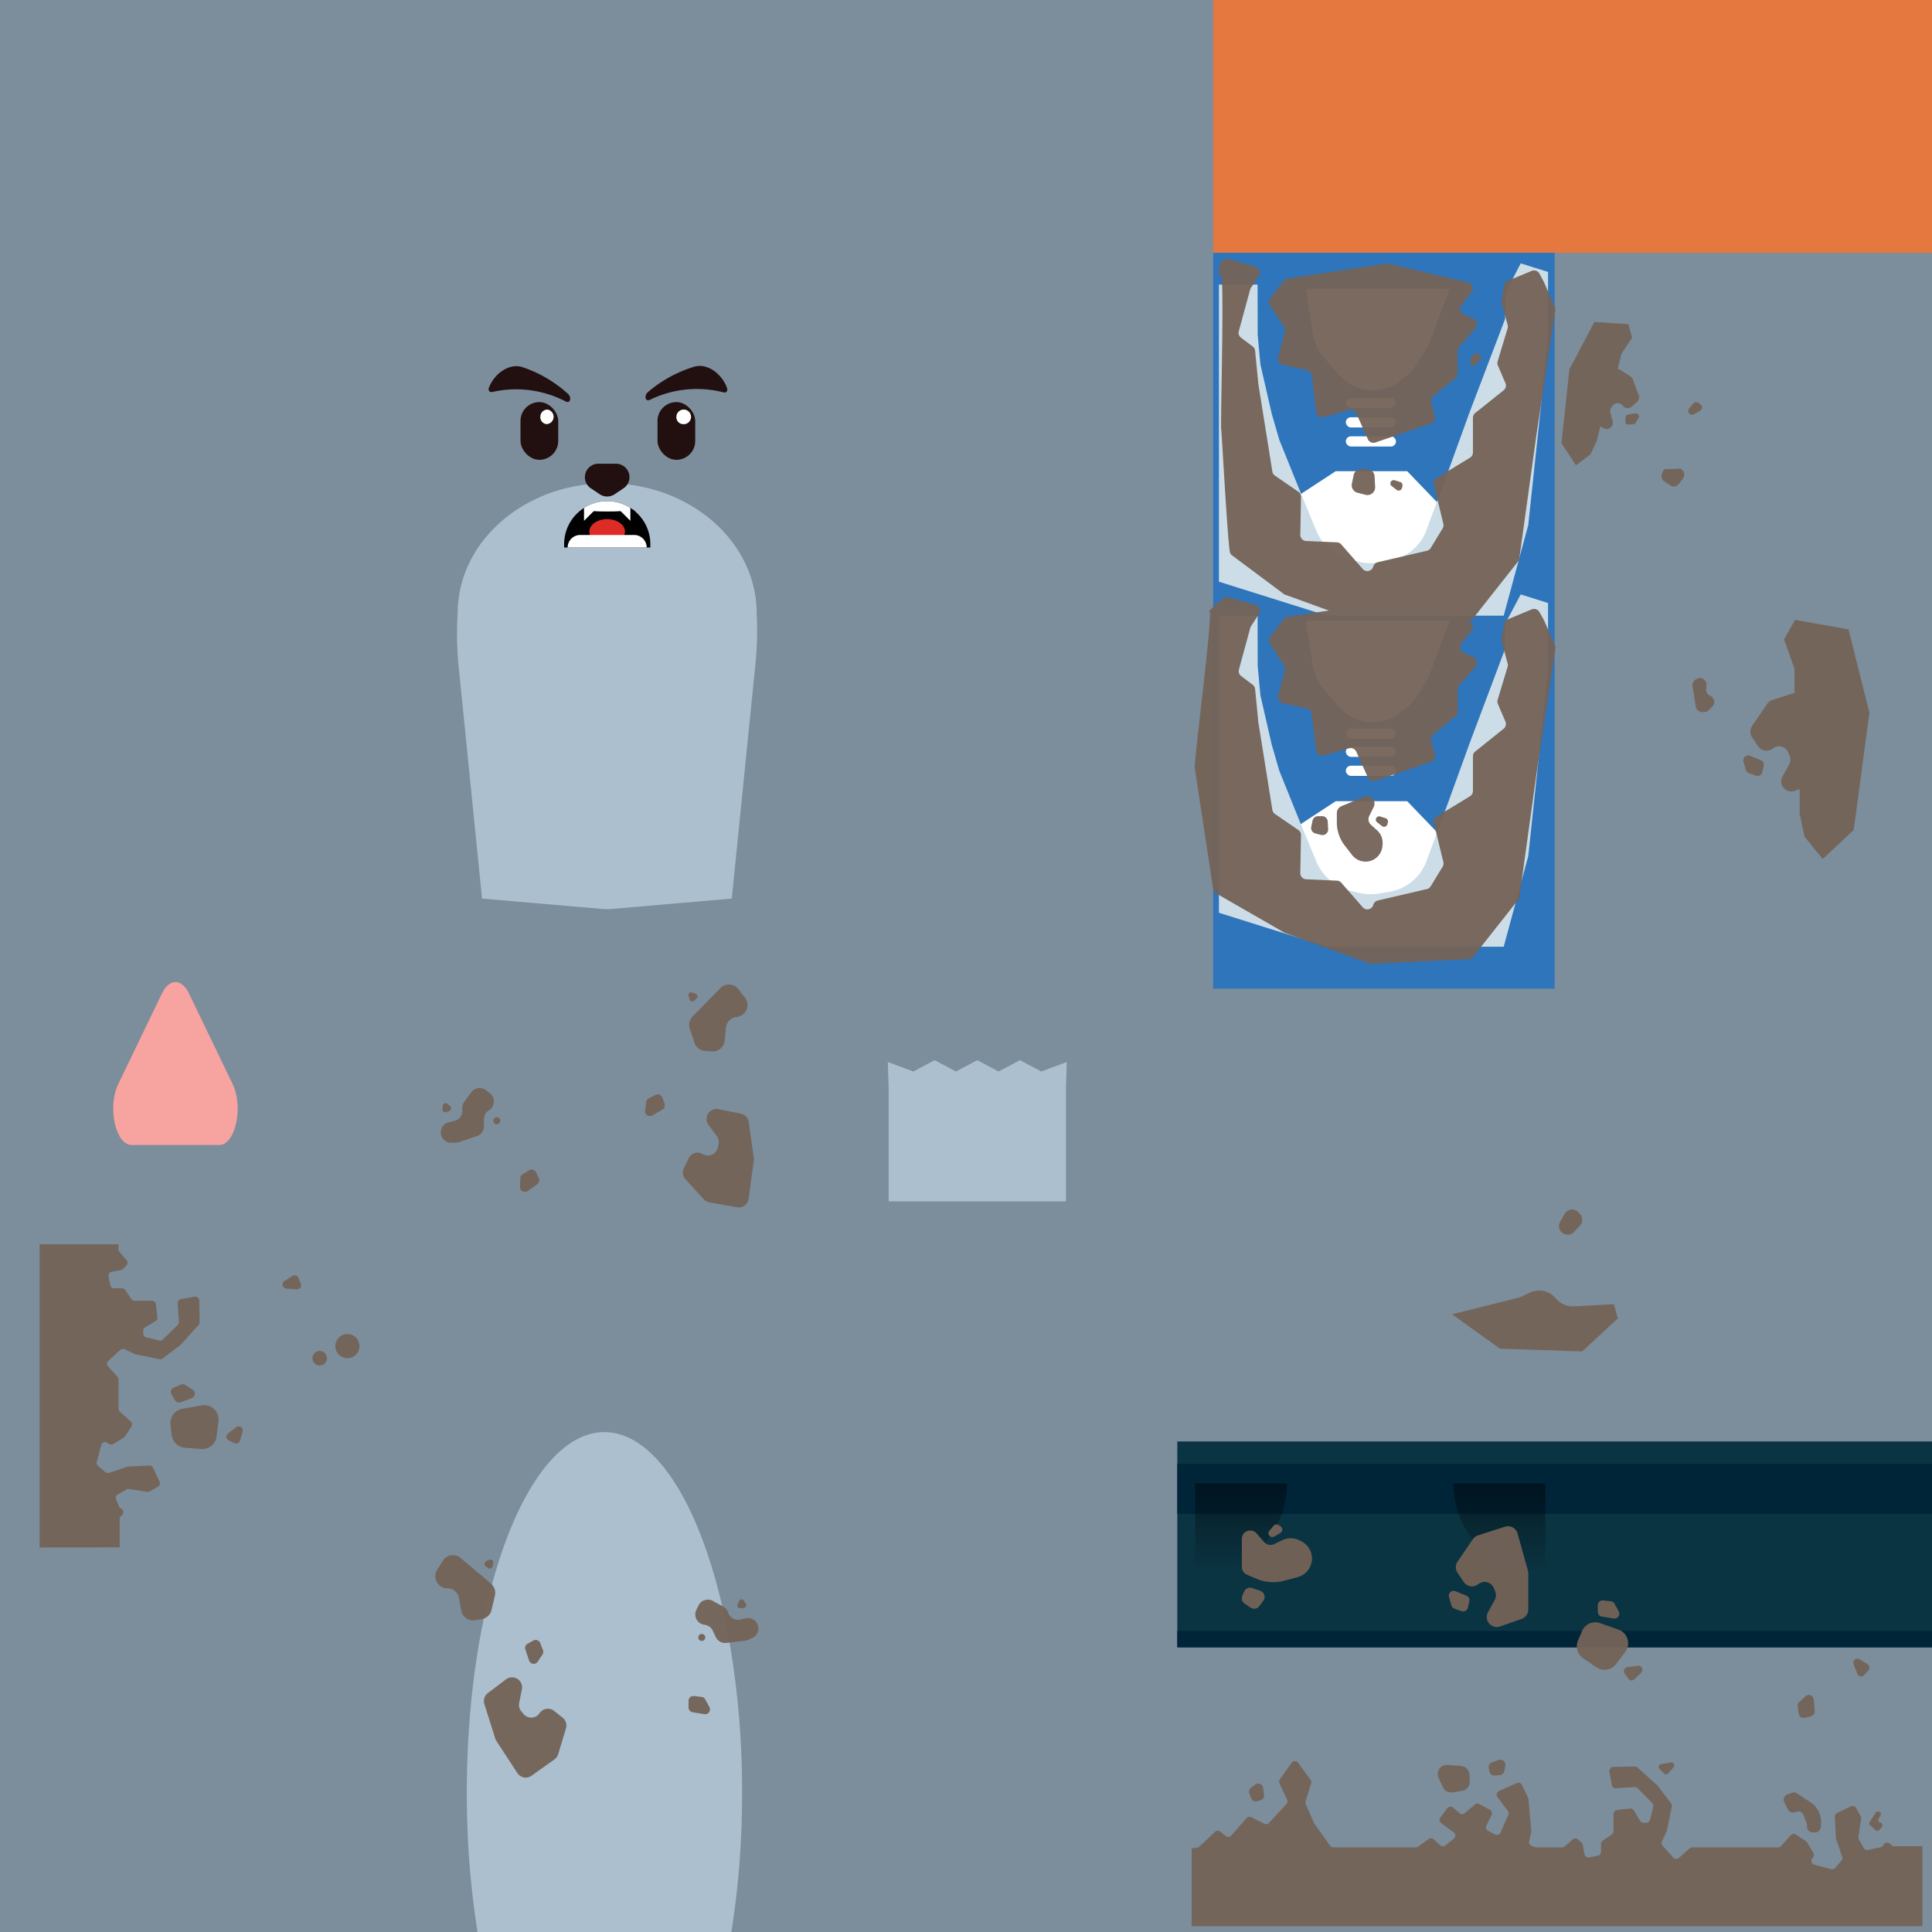 <svg xmlns="http://www.w3.org/2000/svg" xmlns:xlink="http://www.w3.org/1999/xlink" viewBox="0 0 1024 1024"><rect x="0" y="0" width="1024" height="1024" fill="#333333" stroke="none"/><defs><style>.cls-1{isolation:isolate;}.cls-2{fill:#fff;}.cls-3{fill:#7c8d9c;}.cls-4{fill:#abbfcf;}.cls-5{fill:red;}.cls-6{fill:#e4783e;}.cls-7{fill:#2e75bc;}.cls-8{fill:#ccdde7;}.cls-9{fill:#0b3442;}.cls-10{fill:#002539;}.cls-11,.cls-12{opacity:0.45;mix-blend-mode:overlay;}.cls-11{fill:url(#linear-gradient);}.cls-12{fill:url(#linear-gradient-2);}.cls-13{fill:#f7a3a0;}.cls-14{fill:#220f0f;}.cls-15{fill:#dd2b26;}.cls-16{opacity:0.95;}.cls-17{fill:#736357;}</style><linearGradient id="linear-gradient" x1="657.77" y1="835.05" x2="657.77" y2="786.3" gradientUnits="userSpaceOnUse"><stop offset="0" stop-opacity="0"/><stop offset="1"/></linearGradient><linearGradient id="linear-gradient-2" x1="794.72" y1="835.05" x2="794.72" y2="786.3" xlink:href="#linear-gradient"/></defs><title>animalG</title><g class="cls-1"><g id="Layer_2" data-name="Layer 2"><g id="SkinComplete"><path class="cls-2" d="M393.33,975.5a361.92,361.92,0,0,1-3.19,48.5H250.6a361.92,361.92,0,0,1-3.19-48.5q0-6,.18-11.84c2.68-85.86,34.24-153.61,72.78-153.61,18.82,0,36,16.16,48.92,42.69q1.95,4,3.76,8.3c11.43,27.05,18.86,62.9,20.1,102.62Q393.33,969.53,393.33,975.5Z"/><rect class="cls-3" x="2.51" y="490" width="182.97" height="154"/><rect class="cls-3" width="1024" height="1024"/><rect class="cls-3" width="643" height="490"/><rect class="cls-3" y="139.59" width="643" height="350.41"/><path class="cls-4" d="M401.06,325.05c0-38.07-35.48-68.93-79.25-68.93S242.57,287,242.57,325.05h0a173.92,173.92,0,0,0,.54,28.32l12.38,122.91,64.82,5.58h2.74l64.82-5.58,12.55-124.56a175.66,175.66,0,0,0,.71-25Z"/><rect class="cls-3" x="824" y="134" width="200" height="390"/><rect class="cls-3" x="624" y="864.49" width="400" height="159.51"/><rect class="cls-5" x="992" width="32" height="32"/><rect class="cls-6" x="643" width="381" height="134"/><rect class="cls-7" x="643" y="134" width="181" height="390"/><polygon class="cls-2" points="685.44 439.39 707.95 424.66 745.85 424.66 766.21 445.84 763.57 471.33 735.92 484.58 701.16 478.78 685.44 439.39"/><polygon class="cls-2" points="685.44 264.47 707.95 249.74 745.85 249.74 766.21 270.93 763.57 296.42 735.92 309.66 701.16 303.87 685.44 264.47"/><rect class="cls-2" x="713.32" y="395.74" width="26.58" height="5.41" rx="2.7" ry="2.7"/><rect class="cls-2" x="713.32" y="386.11" width="26.58" height="5.41" rx="2.7" ry="2.7"/><rect class="cls-2" x="713.32" y="405.83" width="26.58" height="5.41" rx="2.7" ry="2.7"/><rect class="cls-2" x="713.32" y="221.15" width="26.58" height="5.41" rx="2.7" ry="2.7"/><rect class="cls-2" x="713.32" y="210.84" width="26.58" height="5.41" rx="2.7" ry="2.7"/><rect class="cls-2" x="713.32" y="231.25" width="26.58" height="5.41" rx="2.7" ry="2.7"/><path class="cls-8" d="M806,315.06l-8.41,15.88-.11,13.64L779,393.74l-11.25,31.05L756,456.55a25.15,25.15,0,0,1-7.8,10.82h0a25.17,25.17,0,0,1-11.82,5.27l-6,1a25.15,25.15,0,0,1-9.7-.34l-4.78-1.11a25.16,25.16,0,0,1-12.13-6.73l-.59-.59a25.08,25.08,0,0,1-5.47-8.21L689.55,437l-11.5-28.5-4-13.8-6-26.11L666.6,353l-.05-26.66h-20.5V483.78l57.24,18H797l13-48,10.5-98.48V319.61Z"/><path class="cls-8" d="M806,139.59l-8.17,15.88-.12,13.64L779,218.27l-11.25,31L756,281.09a25.15,25.15,0,0,1-7.8,10.82h0a25.15,25.15,0,0,1-11.82,5.26l-6,1a25.14,25.14,0,0,1-9.7-.33l-4.78-1.11A25.32,25.32,0,0,1,703.69,290l-.59-.59a25,25,0,0,1-5.47-8.22l-8.08-19.59-11.5-28.5-4-13.8-6-26.1L666.6,177.5l-.05-26.65h-20.5V308.31l57.24,18H797l13-48,10.5-98.49V144.14Z"/><path class="cls-2" d="M692.28,330.68l3.64,22.77a23.6,23.6,0,0,0,5.46,11.72l8.31,9.59a23.6,23.6,0,0,0,17.82,8.13h0a23.59,23.59,0,0,0,14.58-5.05l3.43-2.7a23.55,23.55,0,0,0,5.29-5.84l4.8-7.53a23.4,23.4,0,0,0,2.21-4.42L768.42,329H692.28Z"/><path class="cls-2" d="M692.28,154.72l3.64,22.77a23.6,23.6,0,0,0,5.46,11.72l8.31,9.58a23.58,23.58,0,0,0,17.82,8.14h0a23.59,23.59,0,0,0,14.58-5.05l3.43-2.71a23.37,23.37,0,0,0,5.29-5.84l4.8-7.52a23.79,23.79,0,0,0,2.21-4.43L768.42,153H692.28Z"/><rect class="cls-9" x="624" y="764" width="400" height="109.12"/><rect class="cls-10" x="624" y="864.42" width="400" height="8.7"/><rect class="cls-10" x="624" y="775.88" width="400" height="26.57"/><path class="cls-11" d="M682.15,786.3a48.75,48.75,0,0,1-48.75,48.75V786.3Z"/><path class="cls-12" d="M770.35,786.3a48.75,48.75,0,0,0,48.75,48.75V786.3Z"/><path class="cls-13" d="M62.68,574.58l23.18-48.09c3.87-8,10.4-8,14.27,0l23.18,48.09c5.89,12.22,1.46,32.29-7.13,32.29H69.81C61.22,606.87,56.79,586.8,62.68,574.58Z"/><path class="cls-4" d="M393.33,950q0,6.88-.18,13.66a460.73,460.73,0,0,1-5.5,60.34H253.09a460.73,460.73,0,0,1-5.5-60.34q-.18-6.76-.18-13.66c0-33.4,3.28-64.79,9-92.1,1.31-6.25,2.76-12.29,4.33-18.08,13.21-48.87,35-80.77,59.59-80.77,26.48,0,49.67,36.92,62.45,92.17q2.16,9.31,3.9,19.29A463.23,463.23,0,0,1,393.33,950Z"/><rect class="cls-14" x="348.5" y="213.11" width="19.99" height="30.6" rx="10" ry="10"/><rect class="cls-14" x="275.88" y="213.11" width="19.99" height="30.6" rx="10" ry="10" transform="translate(571.75 456.82) rotate(180)"/><path class="cls-14" d="M260.8,207.79a56.86,56.86,0,0,1,39.05,5c2.37,1.29,3.31-2.09,1.15-4.08a67.93,67.93,0,0,0-24-14.08c-6.9-2.37-14.9,3.25-17.83,10.77C258.63,206.88,259.39,208,260.8,207.79Z"/><path class="cls-14" d="M383.64,208a56.8,56.8,0,0,0-39.17,3.91c-2.41,1.21-3.26-2.2-1-4.12a67.94,67.94,0,0,1,24.36-13.38c7-2.17,14.8,3.68,17.51,11.28C385.84,207.19,385,208.26,383.64,208Z"/><path class="cls-3" d="M322.94,281.44a5.84,5.84,0,0,0-3.69,2.09,2.54,2.54,0,0,0,2.36,4.11L326,287a2.55,2.55,0,0,0,1-4.63A5.86,5.86,0,0,0,322.94,281.44Z"/><path class="cls-14" d="M326.51,245.79h-9.39a7.11,7.11,0,0,0-6.3,3.81h0a7.12,7.12,0,0,0,2.34,9.22l4.7,3.14a7.12,7.12,0,0,0,7.91,0l4.69-3.14a7.11,7.11,0,0,0,2.35-9.22h0A7.13,7.13,0,0,0,326.51,245.79Z"/><path class="cls-14" d="M308.71,274.63a2,2,0,0,1-.7-3.88c.57-.21,14.19-5.21,27.56-.53a2,2,0,0,1-1.32,3.78c-12-4.19-24.71.45-24.84.5A1.89,1.89,0,0,1,308.71,274.63Z"/><path d="M299,290.2v-1.74a22.73,22.73,0,0,1,7.79-17.17c.59-.52,1.2-1,1.84-1.47l.93-.62a22.92,22.92,0,0,1,11.66-3.58h1.25a22.92,22.92,0,0,1,11.67,3.58c.31.2.62.41.92.63a23.24,23.24,0,0,1,1.85,1.46,22.76,22.76,0,0,1,7.78,17.17v1.74Z"/><ellipse class="cls-15" cx="321.81" cy="281.75" rx="9.45" ry="6.61"/><path class="cls-2" d="M342.76,290.2a6.66,6.66,0,0,0-6.67-6.66H307.54a6.65,6.65,0,0,0-6.67,6.66Z"/><path class="cls-2" d="M309.53,269.2a22.92,22.92,0,0,1,11.66-3.58h1.25a22.92,22.92,0,0,1,11.67,3.58c-2.2,1.9-6.88,1.89-12.29,1.89S311.74,271.1,309.53,269.2Z"/><polygon class="cls-2" points="328.22 270.17 334.11 276.05 334.11 269.49 334.11 269.2 328.22 270.17"/><polygon class="cls-2" points="315.42 270.17 309.54 276.05 309.54 269.49 309.54 269.2 315.42 270.17"/><path class="cls-2" d="M358.51,220.79a3.66,3.66,0,0,0,3.28,4,3.88,3.88,0,1,0-3.28-4Z"/><path class="cls-2" d="M286.4,220.79a3.67,3.67,0,0,0,3.29,4,3.88,3.88,0,0,0,.47-7.71A3.78,3.78,0,0,0,286.4,220.79Z"/><polygon class="cls-4" points="565.41 562.89 564.97 577.34 564.97 636.76 471.01 636.76 471.01 577.35 470.56 562.89 484.08 567.91 495.38 561.91 506.68 567.91 517.98 561.91 529.28 567.91 540.58 561.91 551.89 567.91 565.41 562.89"/><g class="cls-16"><path class="cls-17" d="M635.24,979.15l8.75-8.23a2.13,2.13,0,0,1,2.81-.11l2.83,2.29a2.13,2.13,0,0,0,2.94-.24l8.1-9.19a2.14,2.14,0,0,1,2.56-.5l6.89,3.44a2.12,2.12,0,0,0,2.52-.46l9.18-9.94a2.14,2.14,0,0,0,.36-2.36l-4-8.57a2.14,2.14,0,0,1,.18-2.14l6.21-8.82a2.14,2.14,0,0,1,3.48,0l6.55,9a2.14,2.14,0,0,1,.32,1.88L692,954.76a2.15,2.15,0,0,0,.08,1.48l4.21,9.69a1.87,1.87,0,0,0,.22.39l8.45,11.93a2.15,2.15,0,0,0,1.75.9H750.4a2.11,2.11,0,0,0,1.26-.41l5.53-4a2.13,2.13,0,0,1,2.69.14l3.43,3.1a2.13,2.13,0,0,0,2.75.1l4.45-3.5a2.14,2.14,0,0,0,0-3.4l-6.63-4.91a2.14,2.14,0,0,1-.44-3l3.62-4.85a2.13,2.13,0,0,1,3.11-.34l3.39,2.92a2.15,2.15,0,0,0,2.77,0l5.41-4.54a2.12,2.12,0,0,1,2.37-.24l5.54,2.95a2.14,2.14,0,0,1,.91,2.84l-2.76,5.51a2.13,2.13,0,0,0,.9,2.83l3.62,1.95a2.14,2.14,0,0,0,3-1l4.1-9.41a2.12,2.12,0,0,0-.26-2.14l-5.46-7.24a2.14,2.14,0,0,1,.82-3.24l9.35-4.21a2.13,2.13,0,0,1,2.81,1l3.22,6.81a2.26,2.26,0,0,1,.19.72l1.54,16.71a2.15,2.15,0,0,1-.05.67l-1.11,4.91a2.14,2.14,0,0,0,1.35,2.47l1.81.67a2.3,2.3,0,0,0,.74.13h13.52a2.18,2.18,0,0,0,1.4-.52l4.29-3.71a2.14,2.14,0,0,1,2.85.05l1.82,1.68a2.1,2.1,0,0,1,.65,1.18l.92,4.94a2.13,2.13,0,0,0,2.53,1.71l4.51-.93a2.14,2.14,0,0,0,1.71-2.1v-4.07a2.12,2.12,0,0,1,.92-1.75l4.79-3.34a2.12,2.12,0,0,0,.92-1.75v-9.08a2.12,2.12,0,0,1,1.89-2.12l6.82-.78a2.12,2.12,0,0,1,2.08,1l3.29,5.51a2.12,2.12,0,0,0,1.83,1h1.43a2.14,2.14,0,0,0,2.07-1.64l1.64-6.81a2.16,2.16,0,0,0-.55-2l-7.71-7.83a2.09,2.09,0,0,0-1.67-.63l-9.78.66a2.13,2.13,0,0,1-2.25-1.76L853,939a2.14,2.14,0,0,1,2.07-2.5l11.36-.23a2.15,2.15,0,0,1,1.47.55l10.46,9.39a2.68,2.68,0,0,1,.28.3l7.07,9.31a2.16,2.16,0,0,1,.39,1.72l-2.63,12.76a2.84,2.84,0,0,1-.17.49l-2.44,5.1a2.14,2.14,0,0,0,.34,2.35l5.69,6.3a2.14,2.14,0,0,0,3,.17l5.59-5a2.11,2.11,0,0,1,1.42-.54h45.49a2.14,2.14,0,0,0,1.6-.72l5.06-5.7a2.14,2.14,0,0,1,2.75-.38l5.25,3.36a2.16,2.16,0,0,1,.68.7l3.34,5.57a2.15,2.15,0,0,1-.11,2.36l-.49.66a2.14,2.14,0,0,0,1.19,3.33l8.91,2.34a2.14,2.14,0,0,0,2.18-.69l3.25-3.85a2.16,2.16,0,0,0,.39-2.07l-3.26-9.52a2.36,2.36,0,0,1-.11-.6l-.5-11.07a2.14,2.14,0,0,1,1.22-2L981,957.4a2.13,2.13,0,0,1,2.78.89l2.42,4.37a2.07,2.07,0,0,1,.24,1.36L985,973.51a2.1,2.1,0,0,0,.25,1.39l2.6,4.61a2.14,2.14,0,0,0,2.32,1l6.64-1.45a2.15,2.15,0,0,0,1.48-1.19h0a2.14,2.14,0,0,1,3.45-.62l.67.67a2.13,2.13,0,0,0,1.51.62h15v42.37H631.59V979.73Z"/><path class="cls-17" d="M669.43,947.5l.57,3.77a2.59,2.59,0,0,1-1.84,2.89l-1.86.54a2.6,2.6,0,0,1-3.13-1.52l-1-2.51a2.6,2.6,0,0,1,.81-3l2.29-1.8a2.63,2.63,0,0,1,3.66.44h0A2.65,2.65,0,0,1,669.43,947.5Z"/><path class="cls-17" d="M767.27,935.46l7.07.53a4.84,4.84,0,0,1,4.48,4.55l.2,3.58a4.84,4.84,0,0,1-4.06,5.06l-5,.8a4.83,4.83,0,0,1-5.16-2.72l-2.31-4.91a4.84,4.84,0,0,1,2.31-6.44h0A4.86,4.86,0,0,1,767.27,935.46Z"/><path class="cls-17" d="M794.43,932.83l-3.64,1.24a2.63,2.63,0,0,0-1.73,3l.38,1.91a2.62,2.62,0,0,0,2.82,2.1l2.72-.25a2.63,2.63,0,0,0,2.34-2.13l.54-2.9a2.63,2.63,0,0,0-2.09-3.07h0A2.65,2.65,0,0,0,794.43,932.83Z"/><path class="cls-17" d="M879.56,937.56,882,940a1.53,1.53,0,0,0,2.23-.09l2.81-3.25a1.53,1.53,0,0,0-1.41-2.51l-5.23.86A1.53,1.53,0,0,0,879.56,937.56Z"/><path class="cls-17" d="M949.81,950.21l-2.32.79a3.06,3.06,0,0,0-1.76,4.25L947.6,959a3.07,3.07,0,0,0,3.77,1.53l.69-.25a3.07,3.07,0,0,1,3.9,1.83l1.62,4.42a3.1,3.1,0,0,1,.18,1.35h0a3.05,3.05,0,0,0,2.94,3.36l1.2,0a3,3,0,0,0,3.15-2.83l.13-1.81a12.59,12.59,0,0,0-5.61-11.4L957.66,954l-5.16-3.45A3.05,3.05,0,0,0,949.81,950.21Z"/><path class="cls-17" d="M994.12,960.79l-3.12,4.9a1.43,1.43,0,0,0,.24,1.82L994,970a1.43,1.43,0,0,0,2-.08l1.4-1.53a1.42,1.42,0,0,0-.75-2.35h0a1.42,1.42,0,0,1-.94-2.1l1-1.71a1.42,1.42,0,0,0-1.58-2.08l-.12,0A1.46,1.46,0,0,0,994.12,960.79Z"/><path class="cls-17" d="M780.63,815.84l-8.06,11.83a5.31,5.31,0,0,0,0,6l3.24,4.79a5.29,5.29,0,0,0,7.72,1.16h0a5.3,5.3,0,0,1,8.22,2.07l.73,1.73a5.25,5.25,0,0,1-.24,4.59l-3.56,6.5a5.3,5.3,0,0,0,6.42,7.54l11.38-4a5.31,5.31,0,0,0,3.53-5V833.81a5.24,5.24,0,0,0-.2-1.42l-5.47-19.59a5.29,5.29,0,0,0-6.73-3.61l-14.22,4.59A5.29,5.29,0,0,0,780.63,815.84Z"/><path class="cls-17" d="M658.22,815.66v14.86a4.47,4.47,0,0,0,2.72,4.11l5,2.14a22.86,22.86,0,0,0,14.93,1l7-1.9a10.2,10.2,0,0,0,7.5-9.84h0a10.2,10.2,0,0,0-5.47-9l-1.06-.55a10.21,10.21,0,0,0-9.14-.16l-4.36,2.1A4.48,4.48,0,0,1,670,817.3l-4-4.57a4.47,4.47,0,0,0-6.84.12h0A4.43,4.43,0,0,0,658.22,815.66Z"/><path class="cls-17" d="M673.09,814.21h0a2.05,2.05,0,0,0,2.32.17l3.2-1.89a2,2,0,0,0,.16-3.41l-1-.72a2,2,0,0,0-2.75.34l-2.2,2.61A2,2,0,0,0,673.09,814.21Z"/><path class="cls-17" d="M663.64,841.67,668,843.2a3.39,3.39,0,0,1,1.58,5.24l-2.16,2.87a3.39,3.39,0,0,1-4.61.76l-3.14-2.14a3.38,3.38,0,0,1-1.22-4.12l1-2.26A3.38,3.38,0,0,1,663.64,841.67Z"/><path class="cls-17" d="M848.08,860.29l9.77,3.46a7.63,7.63,0,0,1,3.56,11.78L856.56,882a7.63,7.63,0,0,1-10.4,1.72l-7.08-4.81a7.64,7.64,0,0,1-2.74-9.28l2.16-5.1A7.63,7.63,0,0,1,848.08,860.29Z"/><path class="cls-17" d="M771.48,843.4l5.74,2.34a2.55,2.55,0,0,1,1.54,2.92l-.74,3.41a2.56,2.56,0,0,1-3.36,1.87l-3.77-1.33a2.55,2.55,0,0,1-1.62-1.73L768,846.46A2.57,2.57,0,0,1,771.48,843.4Z"/><path class="cls-17" d="M936.69,373l-8.06,11.83a5.29,5.29,0,0,0,0,5.95l3.23,4.8a5.31,5.31,0,0,0,7.73,1.15h0a5.3,5.3,0,0,1,8.22,2.07l.73,1.73a5.32,5.32,0,0,1-.24,4.59l-3.56,6.5a5.3,5.3,0,0,0,6.41,7.54l11.38-4a5.3,5.3,0,0,0,3.53-5V391a5.23,5.23,0,0,0-.19-1.42L960.39,370a5.3,5.3,0,0,0-6.74-3.61L939.44,371A5.29,5.29,0,0,0,936.69,373Z"/><path class="cls-17" d="M895.55,219.39h0a2,2,0,0,0,2.31.17l3.2-1.89a2,2,0,0,0,.16-3.4l-1-.73a2,2,0,0,0-2.75.34l-2.2,2.61A2,2,0,0,0,895.55,219.39Z"/><path class="cls-17" d="M890.44,248.39a3.39,3.39,0,0,1,1.57,5.23l-2.15,2.87a3.4,3.4,0,0,1-4.62.76l-3.14-2.14a3.39,3.39,0,0,1-1.21-4.12l1-2.26Z"/><path class="cls-17" d="M927.54,400.58l5.74,2.34a2.55,2.55,0,0,1,1.54,2.92l-.75,3.41a2.56,2.56,0,0,1-3.36,1.87l-3.77-1.33a2.57,2.57,0,0,1-1.62-1.73l-1.22-4.41A2.57,2.57,0,0,1,927.54,400.58Z"/><path class="cls-17" d="M855.15,857.82l-6.12-1a2.56,2.56,0,0,1-2.15-2.51l0-3.49a2.57,2.57,0,0,1,2.86-2.57l4,.46a2.53,2.53,0,0,1,2,1.33l2.18,4A2.57,2.57,0,0,1,855.15,857.82Z"/><path class="cls-17" d="M861.12,887,863,889.7a2.16,2.16,0,0,0,3.28.33l3.57-3.47a2.15,2.15,0,0,0-1.79-3.68l-5.43.73A2.16,2.16,0,0,0,861.12,887Z"/><path class="cls-17" d="M961.31,900.72l.53,6.17a2.56,2.56,0,0,1-1.9,2.7l-3.38.89a2.57,2.57,0,0,1-3.2-2.14l-.52-4a2.56,2.56,0,0,1,.8-2.22l3.38-3.1A2.56,2.56,0,0,1,961.31,900.72Z"/><path class="cls-17" d="M988.1,887.78l2.19-2.49a2.16,2.16,0,0,0-.49-3.26l-4.23-2.61a2.16,2.16,0,0,0-3.13,2.64l2,5.09A2.16,2.16,0,0,0,988.1,887.78Z"/><path class="cls-17" d="M96.67,746.69l10.21-1.82a7.63,7.63,0,0,1,8.91,8.49l-1,8a7.63,7.63,0,0,1-8.19,6.64L98,767.32a7.64,7.64,0,0,1-7-6.72l-.65-5.5A7.64,7.64,0,0,1,96.67,746.69Z"/><path class="cls-17" d="M101.6,741.05l-5.82,2.16a2.57,2.57,0,0,1-3.11-1.12l-1.75-3a2.57,2.57,0,0,1,1.22-3.65l3.68-1.57a2.59,2.59,0,0,1,2.36.19l3.89,2.43A2.57,2.57,0,0,1,101.6,741.05Z"/><path class="cls-17" d="M121.19,763.44l3,1.45a2.15,2.15,0,0,0,3-1.34l1.39-4.77a2.15,2.15,0,0,0-3.37-2.32l-4.37,3.33A2.15,2.15,0,0,0,121.19,763.44Z"/><path class="cls-17" d="M159.41,680.35l-1.27-3.06a2.17,2.17,0,0,0-3.15-1l-4.2,2.67a2.16,2.16,0,0,0,1,4l5.47.39A2.16,2.16,0,0,0,159.41,680.35Z"/><polygon class="cls-17" points="945.57 338.94 951.11 354.33 951.11 366.11 953.88 380.19 953.88 414.05 953.88 431.29 956.35 443.3 966.05 455.31 982.51 439.91 990.83 377.73 979.74 333.57 951.42 328.55 945.57 338.94"/><path class="cls-17" d="M863,219.7l3.83-.56a1.61,1.61,0,0,1,1.64,2.37L867,224a1.58,1.58,0,0,1-1.24.81l-2.49.25a1.6,1.6,0,0,1-1.76-1.64l.05-2.18A1.61,1.61,0,0,1,863,219.7Z"/><path class="cls-17" d="M845.06,170.64l18,1.17,2,7.18-5.66,8.53-1.75,7.16-.27.58,6.64,4.1a3.35,3.35,0,0,1,1.37,1.67l3.13,8.39a3.29,3.29,0,0,1-.88,3.61l-2.68,2.43a3.3,3.3,0,0,1-4.86-.45,3.32,3.32,0,0,0-5.31,0l-.7.94a3.32,3.32,0,0,0-.54,2.83l1.2,4.48a3.32,3.32,0,0,1-5,3.63l-1.52-1-1.95,7.95-3.28,6.93-7.69,5.85-7.71-11.81,4.21-39Z"/><path class="cls-17" d="M897.06,363.67l1.72,10.74a3.5,3.5,0,0,0,3.46,3h.94a3.5,3.5,0,0,0,2.48-1l1.89-1.89a3.51,3.51,0,0,0-1.14-5.72h0a3.51,3.51,0,0,1-2.15-3.62l.2-1.9a3.51,3.51,0,0,0-5.37-3.34l-.45.28A3.52,3.52,0,0,0,897.06,363.67Z"/><path class="cls-17" d="M769.62,696.59l34.73-8.65a11.52,11.52,0,0,0,2.2-.78l4.25-2a11.53,11.53,0,0,1,13.87,3.06h0a11.55,11.55,0,0,0,9.51,4.18l21.2-1.13,2.14,7.51-18.94,17.51L795,714.82Z"/><path class="cls-17" d="M829.26,643.41l-2.35,4.12a4.61,4.61,0,0,0,2.75,6.72h0a4.63,4.63,0,0,0,4.65-1.32l3.07-3.34a4.61,4.61,0,0,0,0-6.24l-.72-.78A4.61,4.61,0,0,0,829.26,643.41Z"/><path class="cls-17" d="M680.56,148.72l-7.3,9.37a3.26,3.26,0,0,0-.15,3.8l7.45,11.36a3.27,3.27,0,0,1,.43,2.62l-3.54,13.47a3.26,3.26,0,0,0,2.45,4l12.81,2.85a3.28,3.28,0,0,1,2.54,2.8l2.28,19.29a3.26,3.26,0,0,0,4.13,2.76L715,217.27a3.26,3.26,0,0,1,3.87,1.8L725,232.78a3.26,3.26,0,0,0,4,1.75l29.36-10.08a3.27,3.27,0,0,0,2.1-3.91l-1.89-7.24a3.28,3.28,0,0,1,1.09-3.35l11.71-9.55a3.27,3.27,0,0,0,1.2-2.53V186.11a3.33,3.33,0,0,1,.78-2.13L782,174a3.26,3.26,0,0,0-1.14-5.1l-4.94-2.22a3.27,3.27,0,0,1-1.24-5l5.25-6.78a3.26,3.26,0,0,0-1.83-5.17l-42.11-10a3.39,3.39,0,0,0-1.23,0l-52.1,7.81A3.24,3.24,0,0,0,680.56,148.72Z"/><path class="cls-17" d="M811.8,143.59l-12.6,5.25a3.24,3.24,0,0,0-2,2.45l-1.38,7.93a3.24,3.24,0,0,0,.07,1.42l3.18,11.55a3.19,3.19,0,0,1,0,1.81l-5.28,17.48a3.29,3.29,0,0,0,.12,2.23l4,9.35a3.26,3.26,0,0,1-1,3.84l-15,12a3.28,3.28,0,0,0-1.22,2.55V239.8a3.27,3.27,0,0,1-1.57,2.79l-17.73,10.8A3.26,3.26,0,0,0,760,257l5,20.59a3.24,3.24,0,0,1-.38,2.47l-6.3,10.38a3.24,3.24,0,0,1-2.05,1.48l-26,6.06a3.27,3.27,0,0,0-2.4,2.31h0a3.27,3.27,0,0,1-5.61,1.28l-11.34-13a3.28,3.28,0,0,0-2.31-1.12l-16.3-.7a3.28,3.28,0,0,1-3.13-3.33l.38-20.05a3.26,3.26,0,0,0-1.41-2.75l-12.39-8.51a3.24,3.24,0,0,1-1.38-2.17l-7.48-46.74a1.5,1.5,0,0,1,0-.2l-1.67-17.09a3.24,3.24,0,0,0-1.28-2.28L657.77,179a3.25,3.25,0,0,1-1.18-3.46l6-22a3.36,3.36,0,0,1,.4-.91l4.15-6.43a3.26,3.26,0,0,0-1.85-4.91l-14.1-4a3.23,3.23,0,0,0-3,.61c-2.75,2.25-2.56,8.25-1.07,8.25,1.92,0-.32,78.23.13,81.43.42,2.89,3.1,55.06,4.57,64.73a3.24,3.24,0,0,0,1.6,2.33l27.17,20.3a2.38,2.38,0,0,0,.51.24l44.42,16.13a3.36,3.36,0,0,0,1.26.19l51.51-2.4a3.28,3.28,0,0,0,2.41-1.24l23.88-30.26a3.3,3.3,0,0,0,.68-1.57l9.14-65.93,9.92-65.57a3.23,3.23,0,0,0-.24-1.79l-5.66-13.05a1.77,1.77,0,0,0-.15-.31L815.9,145A3.27,3.27,0,0,0,811.8,143.59Z"/><path class="cls-17" d="M680.56,328.07l-7.3,9.38a3.25,3.25,0,0,0-.15,3.79l7.45,11.36a3.27,3.27,0,0,1,.43,2.62l-3.54,13.47a3.28,3.28,0,0,0,2.45,4l12.81,2.84a3.28,3.28,0,0,1,2.54,2.81l2.28,19.29a3.26,3.26,0,0,0,4.13,2.75L715,396.62a3.27,3.27,0,0,1,3.87,1.81l6.16,13.7a3.26,3.26,0,0,0,4,1.75l29.36-10.08a3.27,3.27,0,0,0,2.1-3.91l-1.89-7.23a3.29,3.29,0,0,1,1.09-3.36l11.71-9.55a3.27,3.27,0,0,0,1.2-2.53V365.46a3.28,3.28,0,0,1,.78-2.12l8.62-10a3.27,3.27,0,0,0-1.14-5.11L775.91,346a3.26,3.26,0,0,1-1.24-5l5.25-6.79a3.26,3.26,0,0,0-1.83-5.17l-42.11-10a3,3,0,0,0-1.23,0l-52.1,7.8A3.28,3.28,0,0,0,680.56,328.07Z"/><path class="cls-17" d="M811.8,323l-12.6,5.24a3.26,3.26,0,0,0-2,2.45l-1.38,7.93a3.3,3.3,0,0,0,.07,1.43l3.18,11.55a3.19,3.19,0,0,1,0,1.81l-5.28,17.47a3.29,3.29,0,0,0,.12,2.23l4,9.36a3.25,3.25,0,0,1-1,3.83l-15,12a3.28,3.28,0,0,0-1.22,2.55v18.39a3.27,3.27,0,0,1-1.57,2.79l-17.73,10.8A3.26,3.26,0,0,0,760,436.3l5,20.59a3.24,3.24,0,0,1-.38,2.47l-6.3,10.38a3.2,3.2,0,0,1-2.05,1.48l-26,6.07a3.26,3.26,0,0,0-2.4,2.3h0a3.27,3.27,0,0,1-5.61,1.28l-11.34-13a3.27,3.27,0,0,0-2.31-1.11l-16.3-.71a3.27,3.27,0,0,1-3.13-3.32l.38-20.06a3.26,3.26,0,0,0-1.41-2.75l-12.39-8.5a3.28,3.28,0,0,1-1.38-2.18l-7.48-46.74a1.36,1.36,0,0,1,0-.2l-1.67-17.08a3.26,3.26,0,0,0-1.28-2.29l-6.11-4.61a3.27,3.27,0,0,1-1.18-3.47l6-22a3.3,3.3,0,0,1,.4-.9l4.15-6.44a3.25,3.25,0,0,0-1.85-4.9l-14.1-4a3.26,3.26,0,0,0-3,.61c-2.75,2.25-8.67,7.23-7.18,7.23,1.92,0-8.28,79.26-7.83,82.45.41,2.9,8.28,54.62,9.75,64.29a3.25,3.25,0,0,0,1.6,2.33l36.06,20.75a4,4,0,0,0,.51.24l44.42,16.12a3.17,3.17,0,0,0,1.26.19l51.51-2.4a3.24,3.24,0,0,0,2.41-1.24l23.88-30.26a3.26,3.26,0,0,0,.68-1.57l9.14-65.93,9.92-65.57a3.24,3.24,0,0,0-.24-1.79L818.49,329a1.68,1.68,0,0,0-.15-.3l-2.44-4.35A3.26,3.26,0,0,0,811.8,323Z"/><path class="cls-17" d="M723.07,422.29l-12.09,5a4,4,0,0,0-2.43,3.61l0,4.82a20,20,0,0,0,4.22,12.48l3.89,5a9,9,0,0,0,10.54,2.8h0a9,9,0,0,0,5.51-7.5l.09-1a9,9,0,0,0-3-7.49l-3.17-2.85a3.93,3.93,0,0,1-.9-4.68l2.37-4.78a3.93,3.93,0,0,0-2.4-5.52h0A4,4,0,0,0,723.07,422.29Z"/><path class="cls-17" d="M729.27,433.91h0a1.79,1.79,0,0,0,.65,1.94l2.61,2a1.8,1.8,0,0,0,2.83-1l.25-1.06a1.79,1.79,0,0,0-1.2-2.12l-2.87-.92A1.81,1.81,0,0,0,729.27,433.91Z"/><path class="cls-17" d="M703.73,435.47l.22,4a3,3,0,0,1-3.73,3.05l-3.06-.78a3,3,0,0,1-2.18-3.5l.68-3.28a3,3,0,0,1,2.94-2.38l2.17,0A3,3,0,0,1,703.73,435.47Z"/><path class="cls-17" d="M737,255.71h0a1.81,1.81,0,0,0,.64,1.94l2.62,2a1.79,1.79,0,0,0,2.82-1l.25-1.05a1.79,1.79,0,0,0-1.2-2.13l-2.86-.91A1.8,1.8,0,0,0,737,255.71Z"/><path class="cls-17" d="M780.18,193.53h0a1.78,1.78,0,0,0,2-.4l2.27-2.36a1.79,1.79,0,0,0-.67-2.93l-1-.38a1.81,1.81,0,0,0-2.26.94l-1.25,2.74A1.79,1.79,0,0,0,780.18,193.53Z"/><path class="cls-17" d="M728.56,252.49l.29,5.57a4.1,4.1,0,0,1-5.12,4.2l-4.21-1.09a4.09,4.09,0,0,1-3-4.81l.93-4.51a4.11,4.11,0,0,1,4-3.27l3,0A4.11,4.11,0,0,1,728.56,252.49Z"/><path class="cls-17" d="M21,820.15V659.52H62.79v2.62a2.14,2.14,0,0,0,.52,1.39l3.71,4.3a2.15,2.15,0,0,1,0,2.85l-1.69,1.82a2.07,2.07,0,0,1-1.18.65l-4.94.91a2.14,2.14,0,0,0-1.7,2.54l.92,4.51a2.14,2.14,0,0,0,2.1,1.71h4.07a2.12,2.12,0,0,1,1.75.92l3.34,4.79a2.12,2.12,0,0,0,1.75.92h9.08a2.14,2.14,0,0,1,2.13,1.89l.78,6.82a2.15,2.15,0,0,1-1,2.08l-5.51,3.28a2.14,2.14,0,0,0-1,1.84v1.43a2.13,2.13,0,0,0,1.63,2.07l6.81,1.64a2.14,2.14,0,0,0,2-.56l7.83-7.7a2.14,2.14,0,0,0,.64-1.67l-.67-9.78a2.15,2.15,0,0,1,1.76-2.25l7.18-1.26a2.15,2.15,0,0,1,2.51,2.07l.22,11.36a2.15,2.15,0,0,1-.55,1.47l-9.39,10.46a3.83,3.83,0,0,1-.29.28L86.18,720a2.17,2.17,0,0,1-1.73.39l-12.76-2.64a2.16,2.16,0,0,1-.49-.16l-5.1-2.44a2.14,2.14,0,0,0-2.35.34l-6.3,5.69a2.15,2.15,0,0,0-.17,3l5,5.59a2.11,2.11,0,0,1,.54,1.41v15.5a2.1,2.1,0,0,0,.72,1.59l5.7,5.07a2.13,2.13,0,0,1,.38,2.75l-3.36,5.25a2.07,2.07,0,0,1-.7.68L60,765.35a2.13,2.13,0,0,1-2.36-.1l-.66-.49a2.14,2.14,0,0,0-3.33,1.18l-2.34,8.92A2.14,2.14,0,0,0,52,777l3.86,3.25a2.15,2.15,0,0,0,2.07.39l9.51-3.26a2.53,2.53,0,0,1,.6-.11l11.07-.5a2.14,2.14,0,0,1,2,1.22l3.45,7.28a2.13,2.13,0,0,1-.9,2.78l-4.36,2.42a2.11,2.11,0,0,1-1.37.24l-9.49-1.5a2.23,2.23,0,0,0-1.39.25l-4.6,2.61a2.14,2.14,0,0,0-1,2.32l1.45,3.64a2.16,2.16,0,0,0,1.2,1.48,2.13,2.13,0,0,1,.61,3.45l-.66.67a2.09,2.09,0,0,0-.63,1.51v15Z"/><path class="cls-17" d="M295.85,929.79l4.13-13.7a5.29,5.29,0,0,0-1.77-5.68l-4.53-3.6A5.31,5.31,0,0,0,286,908h0a5.3,5.3,0,0,1-8.46.5l-1.21-1.43a5.33,5.33,0,0,1-1.16-4.46l1.45-7.27a5.3,5.3,0,0,0-8.39-5.26l-9.64,7.26a5.31,5.31,0,0,0-1.87,5.82l5.76,18.29a5.35,5.35,0,0,0,.62,1.3l11.1,17a5.31,5.31,0,0,0,7.51,1.43l12.18-8.66A5.27,5.27,0,0,0,295.85,929.79Z"/><path class="cls-17" d="M280.44,880.14l-2-5.87a2.56,2.56,0,0,1,1.21-3.08l3.07-1.67a2.57,2.57,0,0,1,3.61,1.33l1.45,3.72a2.57,2.57,0,0,1-.25,2.36L285,880.74A2.57,2.57,0,0,1,280.44,880.14Z"/><path class="cls-17" d="M373.21,908.52l-6.12-1a2.58,2.58,0,0,1-2.15-2.51l0-3.5a2.56,2.56,0,0,1,2.86-2.57l4,.46a2.59,2.59,0,0,1,2,1.33l2.18,4A2.57,2.57,0,0,1,373.21,908.52Z"/><path class="cls-17" d="M190.05,711h0a6.4,6.4,0,0,0-9.34-2.94h0a6.4,6.4,0,0,0,3,11.79h0A6.4,6.4,0,0,0,190.05,711Z"/><path class="cls-17" d="M173,718.4h0a3.84,3.84,0,0,0-5.61-1.77h0a3.85,3.85,0,0,0,1.78,7.09h0A3.85,3.85,0,0,0,173,718.4Z"/><path class="cls-17" d="M244.23,825.81l16,13.54a6.38,6.38,0,0,1,2.09,6.31l-1.78,7.65a6.36,6.36,0,0,1-5.18,4.85l-3.6.59a6.38,6.38,0,0,1-7.29-5.12L243.29,847a6.36,6.36,0,0,0-6.23-5.2h0a6.37,6.37,0,0,1-5.35-9.8l3-4.76A6.36,6.36,0,0,1,244.23,825.81Z"/><path class="cls-17" d="M257.36,830.09l1.36,1a1.49,1.49,0,0,0,2.36-.93l.32-1.84a1.49,1.49,0,0,0-2.12-1.59l-1.68.82A1.48,1.48,0,0,0,257.36,830.09Z"/><path class="cls-17" d="M392.5,852.41l1.69-.15a1.49,1.49,0,0,0,1.12-2.28l-1-1.58a1.48,1.48,0,0,0-2.63.24l-.7,1.74A1.49,1.49,0,0,0,392.5,852.41Z"/><path class="cls-17" d="M377.74,848.48l5.51,3a5.46,5.46,0,0,1,2.56,3l.15.39a5.5,5.5,0,0,0,6.31,3.51l3.06-.65a5.51,5.51,0,0,1,6.19,3.2h0a5.51,5.51,0,0,1-2.79,7.2l-2.22,1a5.62,5.62,0,0,1-1.6.45l-9.91,1.2a5.52,5.52,0,0,1-5.64-3.12l-1.58-3.36a5.49,5.49,0,0,0-4.08-3.08l-.61-.11a5.5,5.5,0,0,1-4-7.85l1.13-2.31A5.51,5.51,0,0,1,377.74,848.48Z"/><path class="cls-17" d="M371.32,866.14h0a1.85,1.85,0,0,1,2.46,1.41h0a1.86,1.86,0,0,1-3.18,1.61h0A1.86,1.86,0,0,1,371.32,866.14Z"/><path class="cls-17" d="M372.92,635.57,363.3,625a5.3,5.3,0,0,1-.84-5.89l2.55-5.19a5.29,5.29,0,0,1,7.49-2.22h0a5.3,5.3,0,0,0,7.85-3.18l.48-1.82a5.33,5.33,0,0,0-.87-4.52l-4.43-5.94a5.3,5.3,0,0,1,5.31-8.36l11.83,2.41a5.31,5.31,0,0,1,4.19,4.46l2.65,19a5.34,5.34,0,0,1,0,1.44l-2.71,20.16a5.29,5.29,0,0,1-6.16,4.51l-14.72-2.58A5.29,5.29,0,0,1,372.92,635.57Z"/><path class="cls-17" d="M345.74,591.19l5.36-3.11a2.57,2.57,0,0,0,1.12-3.11L351,581.69a2.57,2.57,0,0,0-3.59-1.39l-3.55,1.85a2.56,2.56,0,0,0-1.36,1.94l-.61,4.54A2.58,2.58,0,0,0,345.74,591.19Z"/><path class="cls-17" d="M279.63,631.25l5.09-3.54a2.56,2.56,0,0,0,.86-3.19l-1.47-3.16a2.57,2.57,0,0,0-3.69-1.1L277,622.39a2.56,2.56,0,0,0-1.2,2L275.6,629A2.57,2.57,0,0,0,279.63,631.25Z"/><path class="cls-17" d="M381.81,523.73l-14.7,15a6.36,6.36,0,0,0-1.5,6.48l2.48,7.45a6.39,6.39,0,0,0,5.62,4.35l3.64.24a6.36,6.36,0,0,0,6.77-5.78l.61-6.7a6.38,6.38,0,0,1,5.72-5.76h0a6.38,6.38,0,0,0,4.41-10.26l-3.48-4.45A6.37,6.37,0,0,0,381.81,523.73Z"/><path class="cls-17" d="M369.14,529.22l-1.25,1.15a1.49,1.49,0,0,1-2.44-.71l-.49-1.8a1.49,1.49,0,0,1,2-1.79l1.75.66A1.49,1.49,0,0,1,369.14,529.22Z"/><path class="cls-17" d="M238.09,588.88l-1.59.58a1.48,1.48,0,0,1-2-1.57l.22-1.85a1.49,1.49,0,0,1,2.49-.92l1.37,1.27A1.49,1.49,0,0,1,238.09,588.88Z"/><path class="cls-17" d="M249.73,579l-3.7,5a5.5,5.5,0,0,0-1,3.78l0,.43a5.49,5.49,0,0,1-4.19,5.88l-3,.72a5.5,5.5,0,0,0-4.21,5.55h0a5.5,5.5,0,0,0,5.61,5.31l2.43-.05a5.39,5.39,0,0,0,1.64-.29l9.47-3.18a5.5,5.5,0,0,0,3.74-5.24v-3.71a5.49,5.49,0,0,1,2.35-4.53l.51-.36a5.5,5.5,0,0,0,.26-8.83l-2-1.59A5.51,5.51,0,0,0,249.73,579Z"/><path class="cls-17" d="M263.12,592.17h0a1.85,1.85,0,0,0-1.62,2.33h0a1.86,1.86,0,0,0,3.56.09h0A1.85,1.85,0,0,0,263.12,592.17Z"/></g></g></g></g></svg>